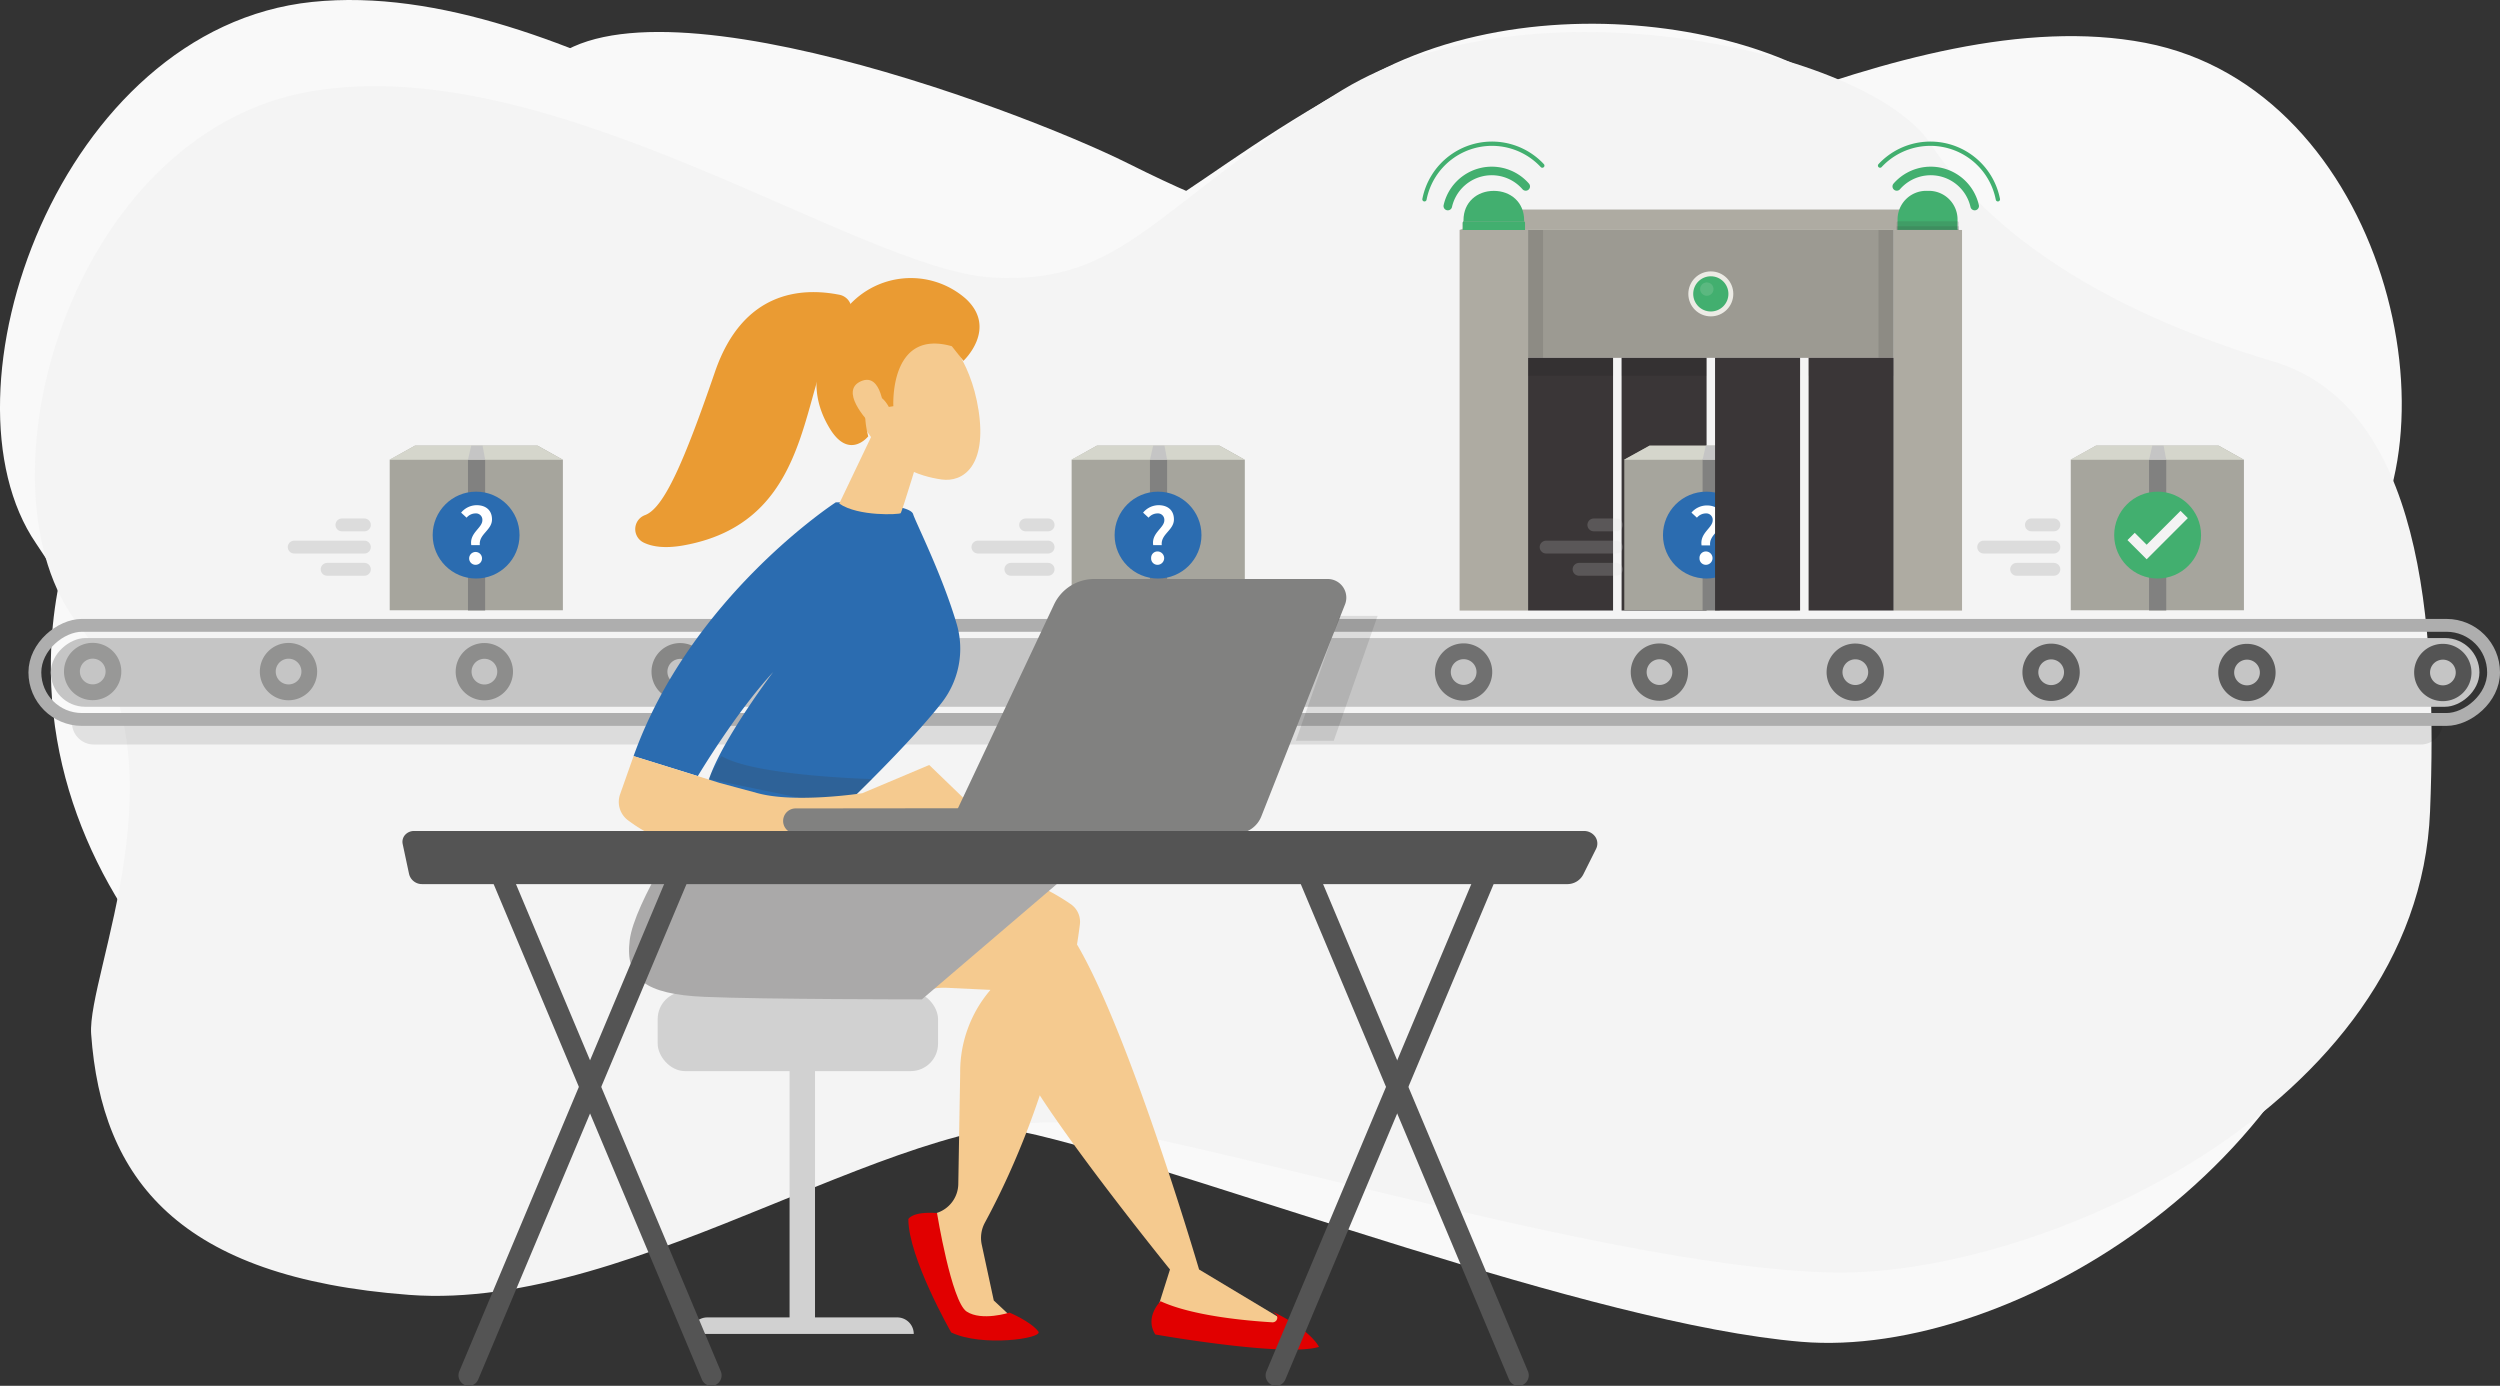 <svg xmlns="http://www.w3.org/2000/svg" xmlns:xlink="http://www.w3.org/1999/xlink" viewBox="0 0 583.64 323.53"><rect x="0" y="0" width="583.64" height="323.53" fill="#333333" stroke="none"/><defs><style>.cls-1{fill:#f9f9f9;}.cls-1,.cls-43,.cls-5,.cls-6{mix-blend-mode:multiply;}.cls-2{isolation:isolate;}.cls-3{clip-path:url(#clip-path);}.cls-4{fill:#dcdcdc;}.cls-5{fill:#f4f4f4;}.cls-13,.cls-6{fill:#010102;opacity:0.1;}.cls-7{fill:#aeaba2;}.cls-8,.cls-9{fill:#3a3637;}.cls-12,.cls-8{opacity:0.15;}.cls-10,.cls-12{fill:#ecebe5;}.cls-11{fill:#42af6f;}.cls-14,.cls-22,.cls-23,.cls-38{fill:none;stroke-miterlimit:10;}.cls-14,.cls-22{stroke:#42af6f;}.cls-14,.cls-22,.cls-38{stroke-linecap:round;}.cls-14{stroke-width:2px;}.cls-15{fill:#a6a59d;}.cls-16{fill:#d5d6cc;}.cls-17{fill:#818180;}.cls-18{fill:#c5c5c5;}.cls-19{fill:#f3f3f3;}.cls-20{fill:#2b6cb0;}.cls-21{fill:#fff;}.cls-23{stroke:#aeaeae;}.cls-23,.cls-38{stroke-width:3px;}.cls-24{fill:#545454;}.cls-25{fill:#5a5a5a;}.cls-26{fill:#5f5f5f;}.cls-27{fill:#656565;}.cls-28{fill:#6b6b6a;}.cls-29{fill:#707070;}.cls-30{fill:#767676;}.cls-31{fill:#7c7c7b;}.cls-32{fill:#818181;}.cls-33{fill:#878786;}.cls-34{fill:#8d8d8c;}.cls-35{fill:#929291;}.cls-36{fill:#989897;}.cls-37,.cls-43{opacity:0.2;}.cls-38{stroke:#dcdcdc;}.cls-39{fill:#d1d1d1;}.cls-40{fill:#f5ca8f;}.cls-41{fill:#e10000;}.cls-42{fill:#aaa9a9;}.cls-43{fill:#3c3c3b;}.cls-44{fill:#ea9b33;}</style><clipPath id="clip-path"><path id="SVGID" class="cls-1" d="M11.88,154c.76-43.69,28.95-75.49,64.33-84.83s36.15-26.63,48.21-49.81c15.86-30.48,112.74,5.7,139,18.82,45.22,22.64,43.3,11.66,74.86,10.73S444.46-.83,500.83,10s74.79,93,47.33,123.76-29.9,58.39-28.42,72S494.93,267.29,440.5,270s-94.46-32.8-134.93-27.2-130.22,30.06-178.3,29.68S10.7,222.07,11.88,154Z"/></clipPath></defs><title>startpage_contiuous-testing</title><g class="cls-2"><g id="Ebene_2" data-name="Ebene 2"><g id="Ebene_2-2" data-name="Ebene 2"><path id="SVGID-2" data-name="SVGID" class="cls-1" d="M11.88,154c.76-43.69,28.95-75.49,64.33-84.83s36.15-26.63,48.21-49.81c15.86-30.48,112.74,5.7,139,18.82,45.22,22.64,43.3,11.66,74.86,10.73S444.46-.83,500.83,10s74.79,93,47.33,123.76-29.9,58.39-28.42,72S494.93,267.29,440.5,270s-94.46-32.8-134.93-27.2-130.22,30.06-178.3,29.68S10.7,222.07,11.88,154Z"/><g class="cls-3"><path class="cls-4" d="M456.86,209.37c-.88.61-1.72,1.24-2.54,1.89l-11.49-2.46a57,57,0,0,0-5.25,6.12l4.63,10.44a45.5,45.5,0,0,0-2.68,5.65l-11.19,3.41a55.37,55.37,0,0,0-1.38,7.85l9.39,6.8a45.85,45.85,0,0,0,.6,6.18L429,263.63a55.75,55.75,0,0,0,2.86,7.45l11.69,1.36c.55.87,1.13,1.74,1.75,2.58s1.28,1.67,1.95,2.46l-2.54,11.11a57.61,57.61,0,0,0,6.33,5.07l10.8-4.47a48.25,48.25,0,0,0,5.84,2.59l3.54,10.82a61.76,61.76,0,0,0,8.11,1.33l7-9.08a49.1,49.1,0,0,0,6.39-.58l8.67,7.67a59.1,59.1,0,0,0,7.71-2.76l1.4-11.3c.9-.53,1.8-1.09,2.68-1.69s1.71-1.24,2.54-1.89l11.49,2.46a56.9,56.9,0,0,0,5.24-6.12l-4.62-10.44a47,47,0,0,0,2.68-5.65l11.19-3.41a55.37,55.37,0,0,0,1.38-7.85l-9.4-6.8a44.26,44.26,0,0,0-.59-6.18l7.93-8.38a53.15,53.15,0,0,0-2.86-7.45l-11.68-1.36c-.56-.87-1.14-1.74-1.76-2.58s-1.28-1.67-1.95-2.46L525.36,207A57.5,57.5,0,0,0,519,201.9l-10.81,4.47a48.25,48.25,0,0,0-5.84-2.59L498.86,193a61.63,61.63,0,0,0-8.12-1.33l-7,9.08a49.1,49.1,0,0,0-6.4.58l-8.67-7.67a60.47,60.47,0,0,0-7.7,2.76l-1.4,11.3C458.63,208.21,457.74,208.77,456.86,209.37ZM515.8,274.6a40.85,40.85,0,0,1-6.79,5.84A42.48,42.48,0,0,1,476.54,287l6.72-15.83a24.75,24.75,0,0,0,15.8-4.26,23.45,23.45,0,0,0,2-1.53Zm5.86-8.11L508,255.28a22.71,22.71,0,0,0-.55-16.43l13.7-10.73A38.88,38.88,0,0,1,521.66,266.49Zm-56.38-5.16a23.67,23.67,0,0,0,6.26,5.9l-4.6,16.58A41,41,0,0,1,451.25,271a39.05,39.05,0,0,1-7.5-19.93l17.52,1.28A22.88,22.88,0,0,0,465.28,261.33ZM514.91,220l-15.22,9.09a24.82,24.82,0,0,0-14.87-4.76l-6.4-16.11A42.3,42.3,0,0,1,514.91,220Zm-46.52-8.93,4.19,16.6c-.53.31-1.05.63-1.56,1a23.43,23.43,0,0,0-8.89,11.5l-17.93.92a39.74,39.74,0,0,1,16.87-26A41.91,41.91,0,0,1,468.39,211.1Z"/><path class="cls-4" d="M367,233.4c-.57.4-1.13.81-1.67,1.24L357.8,233a39.71,39.71,0,0,0-3.45,4l3,6.87a29.28,29.28,0,0,0-1.77,3.71l-7.36,2.24a36.31,36.31,0,0,0-.9,5.17l6.17,4.47a29.52,29.52,0,0,0,.4,4.07l-5.22,5.51a36.58,36.58,0,0,0,1.88,4.9l7.68.89c.37.57.75,1.14,1.16,1.7s.84,1.09,1.28,1.62l-1.67,7.3a37.46,37.46,0,0,0,4.16,3.33l7.11-2.93a31.33,31.33,0,0,0,3.84,1.7l2.32,7.11a38.61,38.61,0,0,0,5.34.88l4.63-6a34.86,34.86,0,0,0,4.2-.38l5.71,5a37.76,37.76,0,0,0,5.06-1.82l.92-7.42c.6-.36,1.19-.72,1.77-1.12s1.13-.81,1.67-1.24l7.55,1.62a37.32,37.32,0,0,0,3.45-4l-3-6.87a29.28,29.28,0,0,0,1.77-3.71l7.35-2.25a36,36,0,0,0,.91-5.16l-6.18-4.47a29.35,29.35,0,0,0-.39-4.07l5.22-5.51a36.58,36.58,0,0,0-1.88-4.9l-7.69-.89c-.36-.57-.74-1.14-1.15-1.7s-.84-1.09-1.28-1.62l1.67-7.3a38.75,38.75,0,0,0-4.16-3.34l-7.11,2.94a31.33,31.33,0,0,0-3.84-1.7l-2.32-7.11a38.61,38.61,0,0,0-5.34-.88l-4.63,6a35.21,35.21,0,0,0-4.21.38l-5.7-5a37.76,37.76,0,0,0-5.06,1.82l-.93,7.42C368.2,232.64,367.61,233,367,233.4Zm38.77,42.9a26.82,26.82,0,0,1-4.47,3.84A27.91,27.91,0,0,1,380,284.43L384.39,274a16.26,16.26,0,0,0,10.4-2.8,14.58,14.58,0,0,0,1.31-1Zm3.86-5.33-9-7.38a14.93,14.93,0,0,0-.36-10.8l9-7.06A25.59,25.59,0,0,1,409.66,271Zm-37.09-3.4a15.63,15.63,0,0,0,4.12,3.88l-3,10.9a26.9,26.9,0,0,1-10.32-8.45,25.71,25.71,0,0,1-4.94-13.11l11.52.84A15.18,15.18,0,0,0,372.57,267.57Zm32.65-27.16-10,6a16.24,16.24,0,0,0-9.77-3.13l-4.22-10.6A27.85,27.85,0,0,1,405.22,240.41Zm-30.6-5.87,2.75,10.92c-.35.2-.69.41-1,.64a15.35,15.35,0,0,0-5.85,7.56l-11.79.6a26.13,26.13,0,0,1,11.09-17.08A27,27,0,0,1,374.62,234.54Z"/></g><path class="cls-1" d="M553.86,199c4.92-46.28-19.75-82.56-54.69-95.79s-53.79-37-56.94-64.46S368.31-7.72,321.17,17s-55,44-87.16,40S131.92-5.69,72.89.45-15.66,91.64,8.39,126.82,28,191,28.07,205.6c.17,35.57,17.34,67.41,72.62,75.4s100.81-25.73,141.44-16,129.18,44.1,178.37,48.25S546.21,271,553.86,199Z"/><path class="cls-5" d="M567.31,189.45c1.78-44.44-2-94.74-36.63-105.08s-64.26-27-80-50.82C436.08,11.57,357.33-5.59,313.4,21s-50.32,45.5-81.59,43.8S129.23,11.65,72.64,21.32-7,114,18.45,146s1.83,81.5,2.83,95.41c2.44,33.9,20.4,56.85,74.28,60.89S213.1,256,253,262.62s127.54,33.69,175.3,34.46S564.53,258.64,567.31,189.45Z"/><path class="cls-6" d="M21.92,168.69H565.13a5.12,5.12,0,0,1,5.12,5.12v0a0,0,0,0,1,0,0H16.8a0,0,0,0,1,0,0v0A5.12,5.12,0,0,1,21.92,168.69Z" transform="translate(587.05 342.5) rotate(-180)"/><polyline class="cls-7" points="457.34 53.68 445.12 48.91 353.68 48.91 340.74 53.68 458.06 53.68"/><rect class="cls-7" x="340.74" y="53.68" width="15.99" height="88.85" transform="translate(697.48 196.22) rotate(-180)"/><rect class="cls-7" x="442.07" y="53.68" width="15.99" height="88.85" transform="translate(900.12 196.22) rotate(-180)"/><rect class="cls-7" x="356.73" y="53.68" width="85.33" height="29.86" transform="translate(798.8 137.22) rotate(-180)"/><rect class="cls-8" x="356.73" y="53.68" width="85.33" height="29.86" transform="translate(798.8 137.22) rotate(-180)"/><rect class="cls-9" x="378.56" y="83.54" width="19.84" height="58.99" transform="translate(776.97 226.07) rotate(-180)"/><rect class="cls-9" x="356.73" y="83.54" width="19.84" height="58.99" transform="translate(733.31 226.07) rotate(-180)"/><circle class="cls-10" cx="399.4" cy="68.61" r="5.25"/><circle class="cls-11" cx="399.4" cy="68.61" r="4.11"/><circle class="cls-12" cx="398.47" cy="67.49" r="1.56"/><path class="cls-11" d="M348.74,44.56c3.91,0,7.08,2.64,7.08,6.86v2.26H341.66V51.42C341.66,47.2,344.83,44.56,348.74,44.56Z"/><path class="cls-7" d="M341.46,51.65H356a0,0,0,0,1,0,0v1.65a.38.38,0,0,1-.38.38H341.83a.38.38,0,0,1-.38-.38V51.65A0,0,0,0,1,341.46,51.65Z" transform="translate(697.48 105.34) rotate(-180)"/><path class="cls-11" d="M341.46,51.65H356a0,0,0,0,1,0,0v1.65a.38.38,0,0,1-.38.38H341.83a.38.38,0,0,1-.38-.38V51.65A0,0,0,0,1,341.46,51.65Z" transform="translate(697.48 105.34) rotate(-180)"/><path class="cls-11" d="M450,44.56a6.69,6.69,0,0,1,7,6.86v2.26H443V51.42A6.68,6.68,0,0,1,450,44.56Z"/><path class="cls-8" d="M442.78,51.65h14.56a0,0,0,0,1,0,0v1.65a.38.38,0,0,1-.38.38H443.16a.38.38,0,0,1-.38-.38V51.65A0,0,0,0,1,442.78,51.65Z" transform="translate(900.12 105.34) rotate(-180)"/><rect class="cls-8" x="442.78" y="52.83" width="14.56" height="0.85" transform="translate(900.12 106.51) rotate(-180)"/><rect class="cls-8" x="356.73" y="53.68" width="3.51" height="29.86" transform="translate(716.98 137.22) rotate(-180)"/><rect class="cls-8" x="438.56" y="53.68" width="3.51" height="29.86" transform="translate(880.62 137.22) rotate(-180)"/><rect class="cls-13" x="422.22" y="83.54" width="19.84" height="4.18" transform="translate(864.29 171.26) rotate(-180)"/><rect class="cls-13" x="400.39" y="83.54" width="19.84" height="4.18" transform="translate(820.63 171.26) rotate(-180)"/><rect class="cls-13" x="378.56" y="83.54" width="19.84" height="4.18" transform="translate(776.97 171.26) rotate(-180)"/><rect class="cls-13" x="356.73" y="83.54" width="19.84" height="4.18" transform="translate(733.31 171.26) rotate(-180)"/><path class="cls-14" d="M461,48.1a10.52,10.52,0,0,0-18.19-4.58"/><polygon class="cls-15" points="379.2 142.47 419.63 142.47 419.63 107.34 413.72 104.04 385.1 104.04 379.2 107.34 379.2 142.47"/><polygon class="cls-16" points="419.63 107.34 379.1 107.34 385.1 104.04 413.72 104.04 419.63 107.34"/><rect class="cls-17" x="397.48" y="107.32" width="4.01" height="35.19" transform="translate(798.97 249.83) rotate(-180)"/><polygon class="cls-18" points="397.48 107.33 401.49 107.33 400.88 104.04 398.23 104.04 397.48 107.33"/><circle class="cls-11" cx="503.71" cy="124.92" r="10.14"/><polygon class="cls-19" points="501.15 130.57 496.67 126.09 498.37 124.39 501.15 127.17 509.06 119.26 510.76 120.96 501.15 130.57"/><polygon class="cls-15" points="250.18 142.47 290.61 142.47 290.61 107.34 284.7 104.04 256.08 104.04 250.18 107.34 250.18 142.47"/><polygon class="cls-16" points="290.61 107.34 250.08 107.34 256.08 104.04 284.7 104.04 290.61 107.34"/><rect class="cls-17" x="268.46" y="107.32" width="4.01" height="35.19" transform="translate(540.93 249.83) rotate(-180)"/><polygon class="cls-18" points="268.46 107.33 272.47 107.33 271.86 104.04 269.21 104.04 268.46 107.33"/><polygon class="cls-15" points="483.43 142.47 523.86 142.47 523.86 107.34 517.95 104.04 489.33 104.04 483.43 107.34 483.43 142.47"/><polygon class="cls-16" points="523.86 107.34 483.33 107.34 489.33 104.04 517.95 104.04 523.86 107.34"/><rect class="cls-17" x="501.71" y="107.32" width="4.01" height="35.19" transform="translate(1007.43 249.83) rotate(-180)"/><polygon class="cls-18" points="501.71 107.33 505.72 107.33 505.11 104.04 502.46 104.04 501.71 107.33"/><circle class="cls-11" cx="503.71" cy="124.92" r="10.14"/><circle class="cls-20" cx="270.35" cy="124.92" r="10.14"/><path class="cls-21" d="M271.82,121.46a1.5,1.5,0,0,0-1.62-1.6,2.74,2.74,0,0,0-2.06,1l-1.28-1.18a4.72,4.72,0,0,1,3.62-1.74c2.08,0,3.58,1.13,3.58,3.32,0,2.54-3.12,3.44-2.84,6h-2C268.78,124.4,271.82,123.26,271.82,121.46Zm-3.08,8.84a1.48,1.48,0,0,1,1.48-1.56,1.56,1.56,0,0,1,0,3.12A1.48,1.48,0,0,1,268.74,130.3Z"/><circle class="cls-20" cx="398.37" cy="124.92" r="10.14"/><path class="cls-21" d="M399.84,121.46a1.5,1.5,0,0,0-1.62-1.6,2.74,2.74,0,0,0-2.06,1l-1.28-1.18A4.72,4.72,0,0,1,398.5,118c2.08,0,3.58,1.13,3.58,3.32,0,2.54-3.12,3.44-2.84,6h-2C396.8,124.4,399.84,123.26,399.84,121.46Zm-3.08,8.84a1.48,1.48,0,0,1,1.48-1.56,1.56,1.56,0,0,1,0,3.12A1.48,1.48,0,0,1,396.76,130.3Z"/><polygon class="cls-15" points="90.98 142.47 131.41 142.47 131.41 107.34 125.5 104.04 96.88 104.04 90.98 107.34 90.98 142.47"/><polygon class="cls-16" points="131.41 107.34 90.88 107.34 96.88 104.04 125.5 104.04 131.41 107.34"/><rect class="cls-17" x="109.26" y="107.32" width="4.01" height="35.19" transform="translate(222.52 249.83) rotate(-180)"/><polygon class="cls-18" points="109.25 107.33 113.27 107.33 112.66 104.04 110.01 104.04 109.25 107.33"/><circle class="cls-20" cx="111.15" cy="124.92" r="10.14"/><path class="cls-21" d="M112.61,121.46a1.49,1.49,0,0,0-1.62-1.6,2.74,2.74,0,0,0-2.06,1l-1.28-1.18a4.74,4.74,0,0,1,3.63-1.74c2.08,0,3.58,1.13,3.58,3.32,0,2.54-3.13,3.44-2.84,6h-2C109.57,124.4,112.61,123.26,112.61,121.46Zm-3.08,8.84a1.5,1.5,0,1,1,1.49,1.56A1.49,1.49,0,0,1,109.53,130.3Z"/><polygon class="cls-19" points="501.15 130.57 496.67 126.09 498.37 124.39 501.15 127.17 509.06 119.26 510.76 120.96 501.15 130.57"/><polygon class="cls-13" points="482.96 162.14 472.4 162.14 470.97 157.28 482.1 157.28 482.96 162.14"/><polygon class="cls-13" points="541.13 162.14 551.69 162.14 553.12 157.28 542 157.28 541.13 162.14"/><path class="cls-22" d="M466.42,46.53a16.06,16.06,0,0,0-27.51-7.87"/><path class="cls-14" d="M338,48.1a10.52,10.52,0,0,1,18.19-4.58"/><path class="cls-22" d="M332.55,46.53a16.06,16.06,0,0,1,27.51-7.87"/><rect class="cls-18" x="287.33" y="-126.51" width="16.04" height="566.97" rx="8.02" transform="translate(138.38 452.33) rotate(-90)"/><rect class="cls-23" x="284.15" y="-130.02" width="21.97" height="574" rx="10.99" transform="translate(138.16 452.11) rotate(-90)"/><path class="cls-24" d="M567.31,157a3,3,0,1,1,3,3A3,3,0,0,1,567.31,157Zm-3.71,0a6.69,6.69,0,1,0,6.68-6.69A6.68,6.68,0,0,0,563.6,157Z"/><path class="cls-25" d="M521.58,157a3,3,0,1,1,3,3A3,3,0,0,1,521.58,157Zm-3.71,0a6.69,6.69,0,1,0,6.69-6.69A6.69,6.69,0,0,0,517.87,157Z"/><path class="cls-26" d="M475.86,156.94a3,3,0,1,1,3,3A3,3,0,0,1,475.86,156.94Zm-3.71,0a6.69,6.69,0,1,0,6.69-6.68A6.7,6.7,0,0,0,472.15,156.94Z"/><path class="cls-27" d="M430.14,156.92a3,3,0,1,1,3,3A3,3,0,0,1,430.14,156.92Zm-3.71,0a6.69,6.69,0,1,0,6.69-6.68A6.68,6.68,0,0,0,426.43,156.92Z"/><path class="cls-28" d="M384.42,156.91a3,3,0,1,1,3,3A3,3,0,0,1,384.42,156.91Zm-3.71,0a6.69,6.69,0,1,0,6.68-6.69A6.68,6.68,0,0,0,380.71,156.91Z"/><path class="cls-29" d="M338.7,156.89a3,3,0,1,1,3,3A3,3,0,0,1,338.7,156.89Zm-3.71,0a6.69,6.69,0,1,0,6.68-6.69A6.68,6.68,0,0,0,335,156.89Z"/><path class="cls-30" d="M293,156.87a3,3,0,1,1,3,3A3,3,0,0,1,293,156.87Zm-3.71,0a6.69,6.69,0,1,0,6.68-6.68A6.69,6.69,0,0,0,289.27,156.87Z"/><path class="cls-31" d="M247.25,156.85a3,3,0,1,1,3,3A3,3,0,0,1,247.25,156.85Zm-3.71,0a6.69,6.69,0,1,0,6.69-6.68A6.69,6.69,0,0,0,243.54,156.85Z"/><path class="cls-32" d="M201.53,156.84a3,3,0,1,1,3,3A3,3,0,0,1,201.53,156.84Zm-3.71,0a6.69,6.69,0,1,0,6.69-6.69A6.69,6.69,0,0,0,197.82,156.84Z"/><path class="cls-33" d="M155.81,156.82a3,3,0,1,1,3,3A3,3,0,0,1,155.81,156.82Zm-3.71,0a6.69,6.69,0,1,0,6.69-6.69A6.68,6.68,0,0,0,152.1,156.82Z"/><path class="cls-34" d="M110.09,156.8a3,3,0,1,1,3,3A3,3,0,0,1,110.09,156.8Zm-3.71,0a6.69,6.69,0,1,0,6.68-6.68A6.69,6.69,0,0,0,106.38,156.8Z"/><path class="cls-35" d="M64.37,156.78a3,3,0,1,1,3,3A3,3,0,0,1,64.37,156.78Zm-3.71,0a6.69,6.69,0,1,0,6.68-6.68A6.69,6.69,0,0,0,60.66,156.78Z"/><path class="cls-36" d="M18.65,156.77a3,3,0,1,1,3,3A3,3,0,0,1,18.65,156.77Zm-3.71,0a6.69,6.69,0,1,0,6.68-6.69A6.68,6.68,0,0,0,14.94,156.77Z"/><polygon class="cls-9" points="400.39 142.53 420.24 142.53 420.24 83.54 400.39 83.54 400.39 103.86 400.39 112.01 400.39 142.53"/><g class="cls-37"><line class="cls-38" x1="360.95" y1="127.72" x2="377.34" y2="127.72"/><line class="cls-38" x1="368.64" y1="132.91" x2="377.34" y2="132.91"/><line class="cls-38" x1="372.09" y1="122.54" x2="377.34" y2="122.54"/></g><rect class="cls-39" x="184.32" y="245.9" width="5.94" height="64.27" transform="translate(374.59 556.07) rotate(-180)"/><path class="cls-39" d="M161.27,307.54h52.05a0,0,0,0,1,0,0v0a3.85,3.85,0,0,1-3.85,3.85H165.12a3.85,3.85,0,0,1-3.85-3.85v0A0,0,0,0,1,161.27,307.54Z" transform="translate(374.59 618.95) rotate(-180)"/><rect class="cls-39" x="153.54" y="231.5" width="65.45" height="18.56" rx="6.39"/><path class="cls-40" d="M231.17,203.05a51.8,51.8,0,0,1,18.76,8,5,5,0,0,1,2.18,4.73c-1.19,9.42-6.07,39.9-22.19,69.67a7.48,7.48,0,0,0-.72,5.15l2.8,13,5.19,4.87H223.81l-8.9-24.1,3.81-1.21a7.21,7.21,0,0,0,5-6.74l.44-25.86a29.42,29.42,0,0,1,7.07-19.47l-21.37-1Z"/><path class="cls-41" d="M242.41,310.85c1.22,1.6-13.11,3.7-20.35.21,0,0-10-17.46-10-26.45,0,0,.79-1.83,6.69-1.42,0,0,3.37,20.68,6.92,23s10,.24,10,.24S240.62,308.5,242.41,310.85Z"/><path class="cls-40" d="M212.6,231.5c.11-.2,23-2.75,23-2.75a52.9,52.9,0,0,0,1.59,16.54c2.34,9.58,35.95,51.08,35.95,51.08l-3.53,11.17a56.71,56.71,0,0,0,32.16,1.94l-21.84-13.11s-20.43-69.64-33-82.07L224,206.37Z"/><path class="cls-42" d="M161.27,191S148.08,210.59,147,219.54s3.61,12.58,17.45,13.18,50.77.59,50.77.59l31.53-26.94s-23-8.2-28.95-10.52S161.27,191,161.27,191Z"/><path class="cls-41" d="M270.94,303.78s-3.79,3.67-1.23,7.76c0,0,30.05,5.33,38.21,2.91,0,0-1.69-3.87-10.88-8.27l.68.52a1.1,1.1,0,0,1-.73,2C290.94,308.33,278.41,307.22,270.94,303.78Z"/><path class="cls-20" d="M196.93,188.38s15.36-14.62,22.91-24.31a20.52,20.52,0,0,0,3.48-18.49c-3.45-11.63-9.58-23.67-10.14-25.54-.86-2.88-18.07-2.76-18.07-2.76s-33.89,22-47.2,59.24l15,4.66s8.85-14.85,17.59-24.28c0,0-15.13,20-15.66,28.16Z"/><path class="cls-43" d="M203.56,181.87s-27.2-.67-35.1-5.35a26.79,26.79,0,0,0-3,5.35l31.43,6.51Z"/><path class="cls-40" d="M215.26,104c-.18.6-4.67,15.5-5,15.81s-9.86.82-14.33-2.24l7.59-15.89Z"/><path class="cls-40" d="M219.71,77.46s6.8,5.59,8.75,18.4-3.54,16.83-8.71,16.07-12.56-3.08-18.25-12.67S210.75,70.56,219.71,77.46Z"/><path class="cls-44" d="M208.56,94.83s-1-18.18,13.65-14l2.71,3.41s8.06-7.52.57-14.48a19.47,19.47,0,0,0-29,3.75c-7.25,10.71-7.33,19-2.79,26.5s9,1.85,9,1.85-1.82-6.29.4-8.72S207.5,95,207.5,95Z"/><path class="cls-40" d="M206.38,96.18S205.93,86.83,201,89s.89,8.78,3.27,11.06Z"/><path class="cls-40" d="M228.21,189.47l-11.28-10.88-15.61,6.59s-15.53,2.41-24.42,0l-8.9-2.4-20.09-6.26-3.15,8.92a5.36,5.36,0,0,0,2,6.17,36.1,36.1,0,0,0,5.07,3.16c2.65,1.16,65.23-.8,65.23-.8Z"/><path class="cls-44" d="M197.78,74.7a3.49,3.49,0,0,0-1.84-5.89c-8.85-1.75-22.49-.9-29,17.93C159.64,108,155,118.52,150.65,120.23a3.49,3.49,0,0,0-.46,6.4c2,1,5,1.47,9.29.71C192.6,121.48,185.83,85.93,197.78,74.7Z"/><path class="cls-17" d="M185.52,194.59h.15l65.45-.08a2.93,2.93,0,0,0,0-5.85l-65.45.07a2.93,2.93,0,0,0-.14,5.85Z"/><path class="cls-17" d="M310,135.17H255.44a10.37,10.37,0,0,0-9.39,6l-25.2,53.43h67.74a6.32,6.32,0,0,0,5.87-4L314,141.12A4.35,4.35,0,0,0,310,135.17Z"/><path class="cls-24" d="M94,197a2.43,2.43,0,0,1,.57-2.09A2.79,2.79,0,0,1,96.7,194H369.8a3.18,3.18,0,0,1,2.62,1.34,2.79,2.79,0,0,1,.21,2.8l-3,6a4.18,4.18,0,0,1-3.77,2.26H98.57A3.09,3.09,0,0,1,95.49,204Z"/><path class="cls-24" d="M354.5,323.53a2.27,2.27,0,0,0,.94-.2,2.47,2.47,0,0,0,1.26-3.22L306.43,200.56a2.38,2.38,0,0,0-3.15-1.29,2.48,2.48,0,0,0-1.25,3.22l50.26,119.56A2.4,2.4,0,0,0,354.5,323.53Z"/><path class="cls-24" d="M297.87,323.53a2.38,2.38,0,0,0,2.2-1.48l50.27-119.56a2.48,2.48,0,0,0-1.26-3.22,2.37,2.37,0,0,0-3.14,1.29L295.67,320.11a2.47,2.47,0,0,0,1.25,3.22A2.28,2.28,0,0,0,297.87,323.53Z"/><path class="cls-24" d="M166.06,323.53a2.28,2.28,0,0,0,.95-.2,2.46,2.46,0,0,0,1.25-3.22L118,200.56a2.38,2.38,0,0,0-3.15-1.29,2.46,2.46,0,0,0-1.25,3.22l50.26,119.56A2.39,2.39,0,0,0,166.06,323.53Z"/><path class="cls-24" d="M109.44,323.53a2.38,2.38,0,0,0,2.2-1.48l50.27-119.56a2.48,2.48,0,0,0-1.26-3.22,2.38,2.38,0,0,0-3.15,1.29L107.24,320.11a2.47,2.47,0,0,0,1.25,3.22A2.28,2.28,0,0,0,109.44,323.53Z"/><polygon class="cls-13" points="311.37 172.95 302.52 172.95 312.75 143.78 321.61 143.78 311.37 172.95"/><rect class="cls-9" x="422.22" y="83.54" width="19.84" height="58.99" transform="translate(864.29 226.07) rotate(-180)"/><line class="cls-38" x1="228.3" y1="127.72" x2="244.69" y2="127.72"/><line class="cls-38" x1="235.99" y1="132.91" x2="244.69" y2="132.91"/><line class="cls-38" x1="239.44" y1="122.54" x2="244.69" y2="122.54"/><line class="cls-38" x1="68.68" y1="127.72" x2="85.07" y2="127.72"/><line class="cls-38" x1="76.37" y1="132.91" x2="85.07" y2="132.91"/><line class="cls-38" x1="79.82" y1="122.54" x2="85.07" y2="122.54"/><line class="cls-38" x1="463.1" y1="127.72" x2="479.49" y2="127.72"/><line class="cls-38" x1="470.79" y1="132.91" x2="479.49" y2="132.91"/><line class="cls-38" x1="474.24" y1="122.54" x2="479.49" y2="122.54"/></g></g></g></svg>